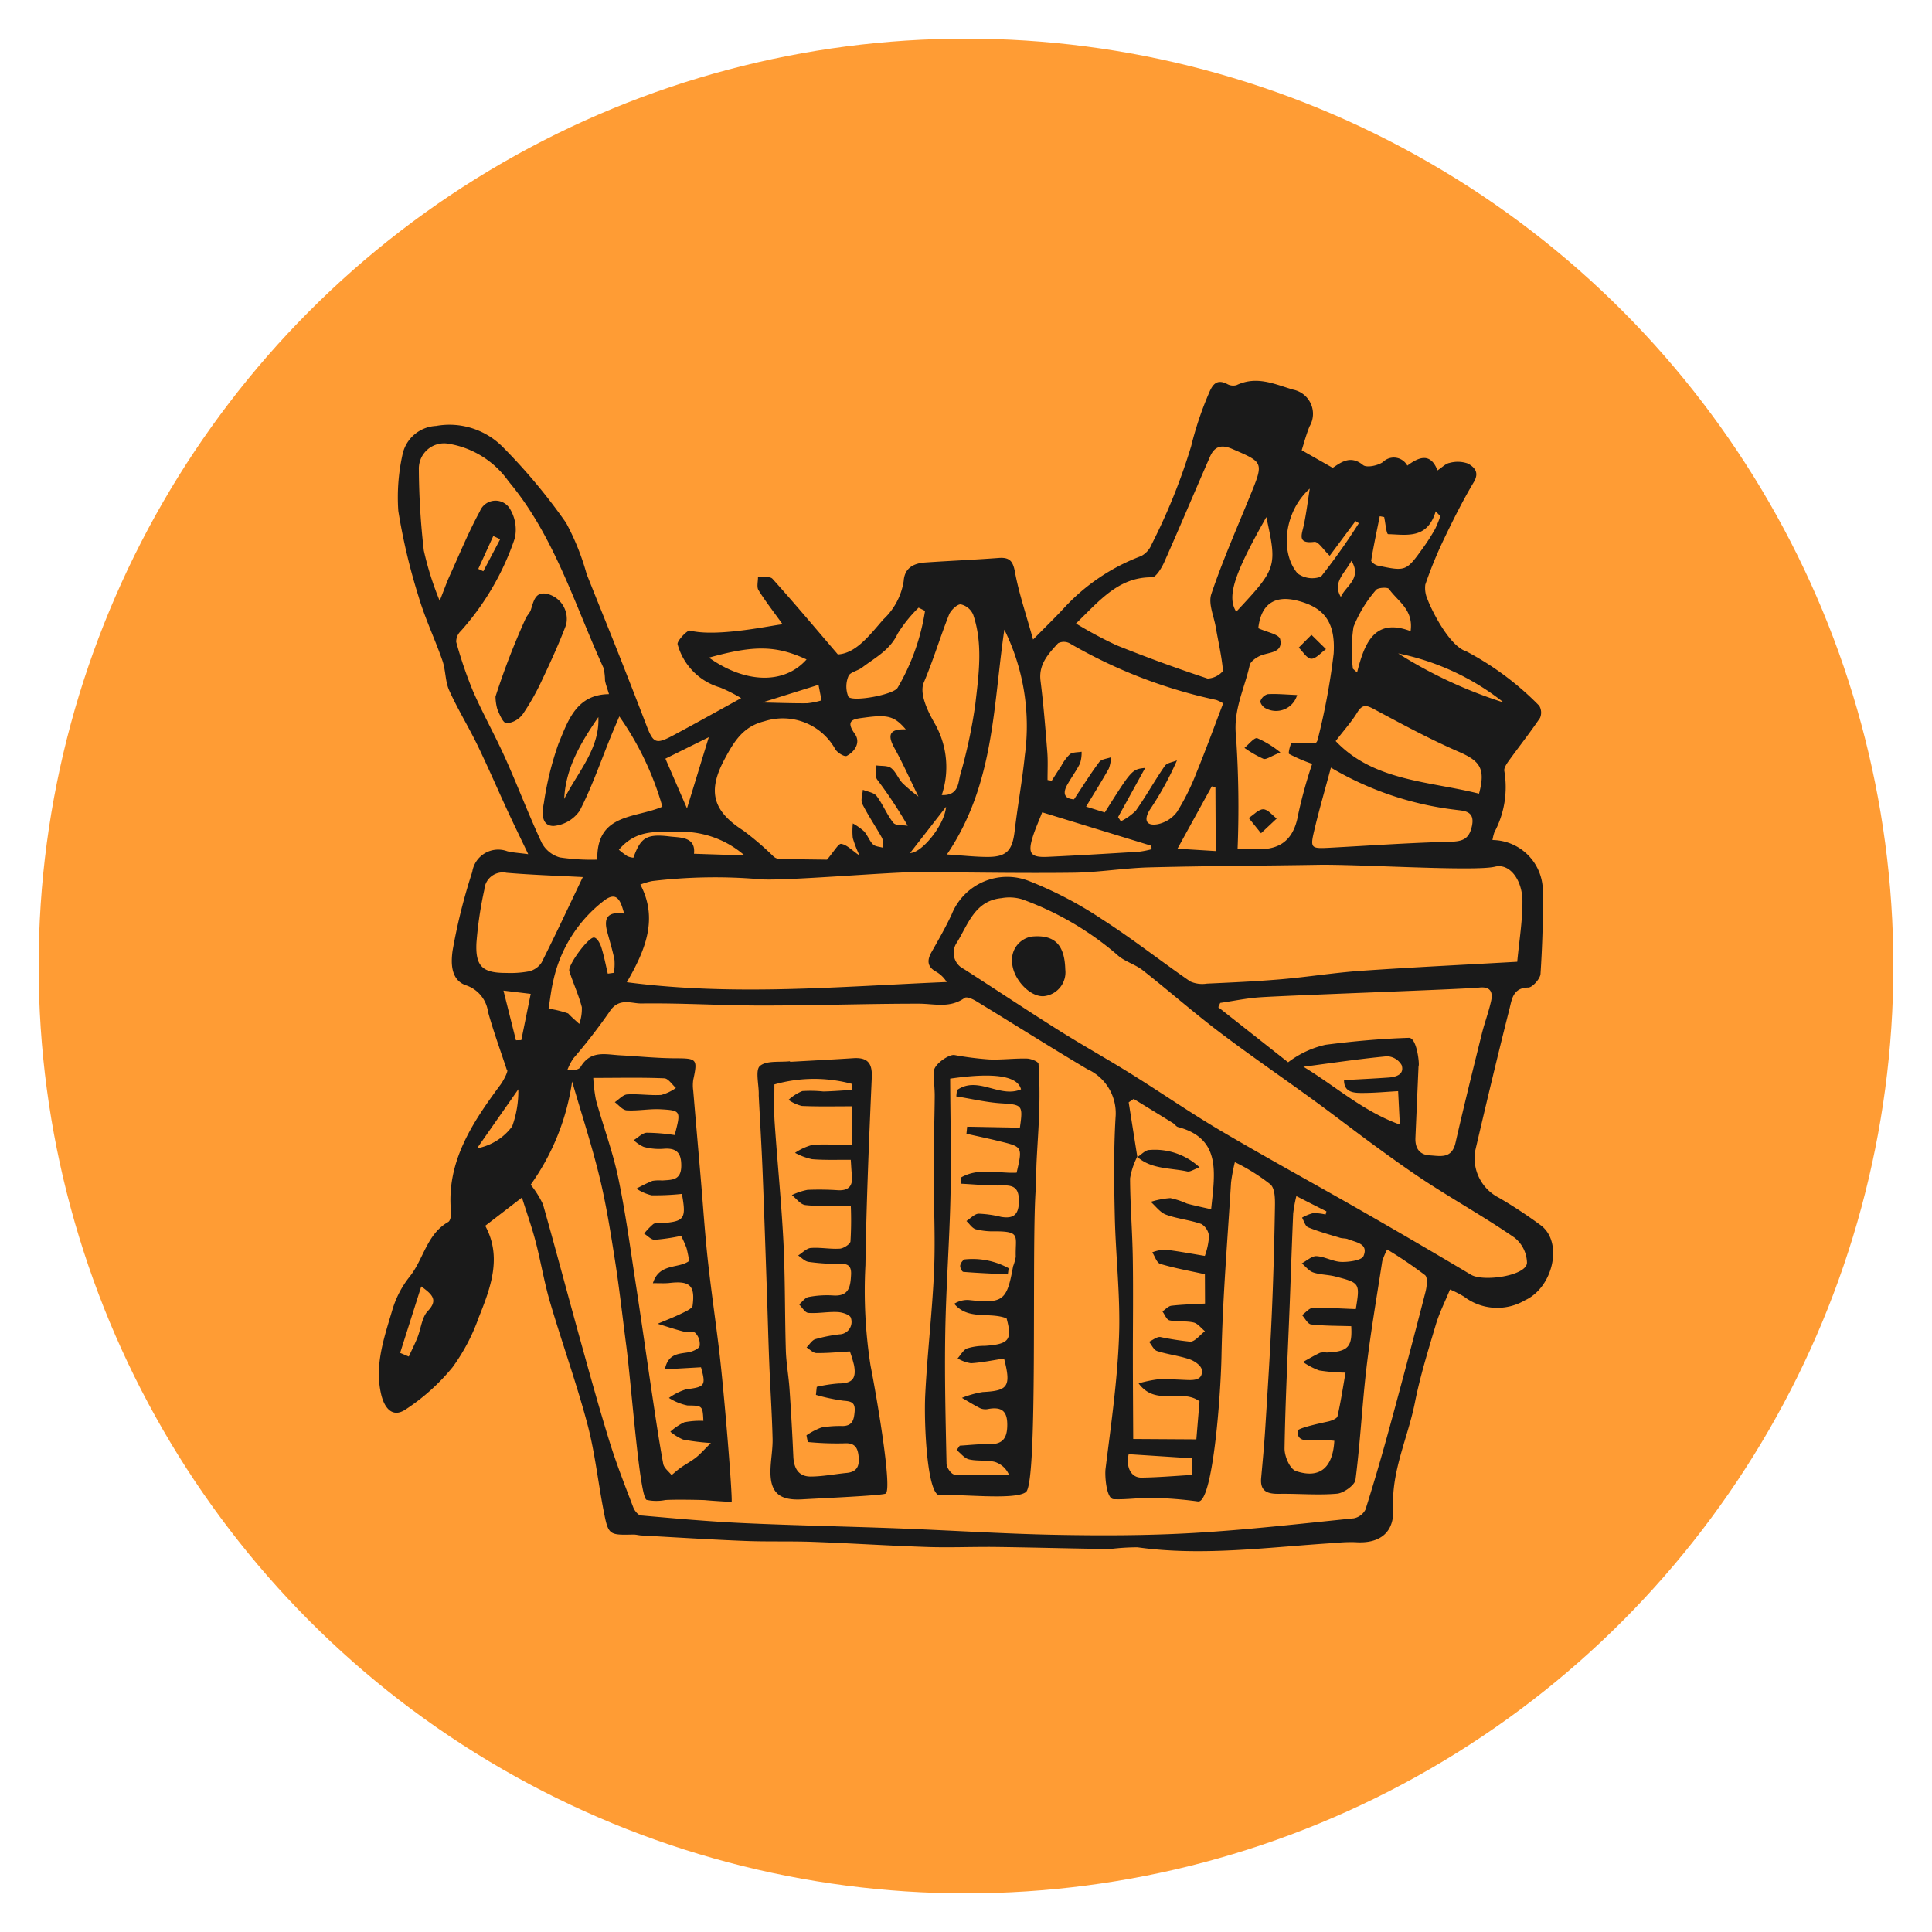 <svg xmlns="http://www.w3.org/2000/svg" xmlns:xlink="http://www.w3.org/1999/xlink" width="100" height="100" viewBox="0 0 100 100"><circle stroke="none" fill="#FF9C34" r="48%" cx="50%" cy="50%"></circle><g transform="translate(50 50) scale(0.69 0.69) rotate(0) translate(-50 -50)" style="fill:#1A1A1A"><svg fill="#1A1A1A" xmlns="http://www.w3.org/2000/svg" data-name="Слой 1" viewBox="0 0 100 100" x="0px" y="0px"><title>Безымянный-2_Монтажная область 1_Монтажная область 1_Монтажная область 1_Монтажная область 1_Монтажная область 1</title><path d="M16.69,67.37l-2.755,2.118c1.271,2.333.417,4.628-.486,6.875A14.562,14.562,0,0,1,11.489,80.093a15.516,15.516,0,0,1-3.546,3.186c-.959.628-1.577-.091-1.825-1.194-.488-2.17.232-4.191.831-6.224a7.369,7.369,0,0,1,1.293-2.527c1.073-1.313,1.284-3.203,2.921-4.135.158-.09.232-.5.208-.74-.372-3.734,1.571-6.67,3.7-9.544.29-.392.63-1.118.492-1.102-.478-1.453-1.006-2.89-1.416-4.365a2.442,2.442,0,0,0-1.628-1.992c-1.212-.396-1.15-1.752-1.033-2.603a42.811,42.811,0,0,1,1.476-5.91A1.967,1.967,0,0,1,15.59,41.392c.416.105.859.124,1.57.22-.581-1.216-1.078-2.231-1.552-3.258-.759-1.643-1.474-3.31-2.264-4.937-.671-1.382-1.482-2.693-2.112-4.094-.304-.676-.259-1.515-.506-2.228-.56-1.614-1.304-3.16-1.787-4.797a45.514,45.514,0,0,1-1.524-6.437A14.741,14.741,0,0,1,7.722,11.672a2.704,2.704,0,0,1,2.522-2.183,5.632,5.632,0,0,1,4.985,1.556,43.201,43.201,0,0,1,4.772,5.713,18.286,18.286,0,0,1,1.54,3.834c.751,1.898,1.525,3.786,2.276,5.684q1.121,2.833,2.213,5.678c.517,1.348.708,1.439,2.022.737,1.602-.856,3.189-1.745,5.081-2.784a11.735,11.735,0,0,0-1.573-.797A4.652,4.652,0,0,1,28.366,25.865c-.069-.226.722-1.079.929-1.026,2.132.537,6.592-.495,6.953-.468-.68-.945-1.291-1.725-1.812-2.564-.149-.241-.034-.653-.039-.987.371.037.902-.072,1.087.133,1.607,1.786,3.151,3.628,4.903,5.673,1.338-.074,2.352-1.398,3.407-2.621a4.974,4.974,0,0,0,1.532-2.883c.063-.983.75-1.333,1.61-1.392,1.84-.126,3.68-.203,5.52-.341.821-.061,1.068.244,1.218,1.061.293,1.59.822,3.125,1.357,5.061.93-.944,1.619-1.611,2.272-2.312a15.044,15.044,0,0,1,5.827-3.947,1.716,1.716,0,0,0,.794-.879,44.863,44.863,0,0,0,2.966-7.363,25.166,25.166,0,0,1,1.32-3.947c.268-.65.577-1.134,1.374-.723a.93.93,0,0,0,.709.088c1.541-.73,2.884-.057,4.261.341a1.849,1.849,0,0,1,1.216,2.755c-.258.636-.431,1.302-.587,1.786l2.325,1.321c.566-.361,1.313-1.006,2.275-.21.266.22,1.111.048,1.496-.227a1.155,1.155,0,0,1,1.827.27c.894-.671,1.747-.973,2.262.358.352-.228.614-.511.903-.56a2.286,2.286,0,0,1,1.385.049c.419.242.898.613.438,1.386-.826,1.388-1.551,2.836-2.248,4.29a31.742,31.742,0,0,0-1.391,3.401,2.068,2.068,0,0,0,.187,1.15c.12.38,1.511,3.434,2.897,3.864a22.034,22.034,0,0,1,5.458,4.071.997.997,0,0,1,.063.916c-.747,1.106-1.578,2.157-2.36,3.241-.159.22-.367.543-.317.75a7.175,7.175,0,0,1-.748,4.59,3.636,3.636,0,0,0-.143.581A3.823,3.823,0,0,1,93.271,44.356c.03,2.076-.039,4.162-.175,6.243-.024.36-.61,1.013-.915,1.016-1.164.013-1.236.908-1.41,1.591-.901,3.55-1.745,7.112-2.578,10.675A3.335,3.335,0,0,0,89.979,67.386a34.599,34.599,0,0,1,3.172,2.091c1.658,1.293.869,4.648-1.22,5.598a4.103,4.103,0,0,1-4.555-.261,7.749,7.749,0,0,0-1.069-.547c-.379.925-.803,1.76-1.063,2.635-.576,1.937-1.18,3.878-1.57,5.847-.523,2.639-1.775,5.14-1.628,7.921.098,1.854-1.029,2.684-2.848,2.55a10.93,10.93,0,0,0-1.445.055c-4.969.302-9.948,1.022-14.891.33a17.179,17.179,0,0,0-2.053.13c-2.845-.035-5.688-.117-8.533-.154-1.714-.022-3.435.058-5.146.002-2.873-.094-5.737-.281-8.609-.386-1.708-.062-3.427-.003-5.135-.071-2.584-.102-5.163-.267-7.744-.408-.202-.011-.401-.072-.603-.068-1.83.041-1.865.044-2.222-1.782-.423-2.169-.655-4.394-1.22-6.516-.82-3.078-1.899-6.073-2.798-9.127-.439-1.491-.691-3.045-1.084-4.554C17.435,69.599,17.062,68.555,16.69,67.37Zm46.164-3.035-.01-.023a5.493,5.493,0,0,0-.536,1.62c.009,1.995.173,3.982.204,5.976.04,2.549.003,5.103.006,7.654.002,1.902.016,3.803.026,5.918l4.736.029.237-2.855c-1.347-.998-3.276.414-4.569-1.346a9.809,9.809,0,0,1,1.462-.304c.728-.026,1.455.024,2.182.052.566.022,1.192-.017,1.096-.762-.041-.319-.543-.665-.916-.792-.787-.27-1.642-.361-2.434-.618-.257-.083-.407-.454-.607-.694.28-.128.579-.384.837-.36a20.994,20.994,0,0,0,2.26.351c.356-.006.73-.509,1.095-.786-.283-.227-.532-.58-.858-.654-.578-.132-1.218-.036-1.8-.16-.222-.047-.355-.436-.529-.669.224-.149.441-.4.673-.427.802-.094,1.608-.11,2.522-.162l-.01-2.201c-1.163-.257-2.277-.453-3.347-.776-.272-.082-.404-.567-.6-.867a3.062,3.062,0,0,1,.946-.204c1.006.119,2.0.309,2.997.472a5.36,5.36,0,0,0,.314-1.479,1.229,1.229,0,0,0-.568-.912c-.858-.306-1.806-.389-2.659-.703-.446-.164-.767-.63-1.144-.96a6.403,6.403,0,0,1,1.465-.282,5.926,5.926,0,0,1,1.243.409c.59.162,1.193.283,1.821.428.277-2.7.784-5.303-2.486-6.168-.143-.038-.239-.21-.374-.294-.982-.609-1.968-1.211-2.953-1.816l-.372.256ZM17.344,66.407a7.049,7.049,0,0,1,.924,1.475c.952,3.354,1.841,6.729,2.775,10.09.715,2.575,1.426,5.153,2.215,7.702.518,1.673,1.161,3.302,1.783,4.935.096.252.358.589.582.608,2.579.228,5.159.459,7.75.577,3.858.177,7.726.247,11.587.394,3.947.149,7.885.409,11.836.483,3.422.064,6.858.057,10.286-.141,4.005-.232,8.01-.692,12.012-1.098a1.256,1.256,0,0,0,.872-.655c.665-2.101,1.278-4.218,1.857-6.341q1.358-4.974,2.64-9.965c.108-.418.192-1.097-.03-1.282a30.99,30.99,0,0,0-2.84-1.923,5.528,5.528,0,0,0-.368.877c-.406,2.651-.866,5.299-1.179,7.957-.331,2.811-.467,5.636-.829,8.444-.051.395-.891.997-1.382,1.039-1.44.126-2.888-.011-4.334.011-.857.013-1.453-.159-1.36-1.185.113-1.239.229-2.478.307-3.717.175-2.782.356-5.564.48-8.346.122-2.716.198-5.433.245-8.147.011-.621.035-1.455-.324-1.806a14.655,14.655,0,0,0-2.68-1.679,13.972,13.972,0,0,0-.286,1.523c-.263,4.33-.633,8.664-.717,12.989-.062,3.194-.673,11.093-1.764,10.94a29.529,29.529,0,0,0-3.379-.267c-.98-.024-1.975.14-2.951.097-.541-.024-.67-1.743-.604-2.277.411-3.303.89-6.617,1.011-9.922.111-3.009-.249-6.008-.317-9.018-.056-2.467-.089-4.945.057-7.416a3.628,3.628,0,0,0-2.123-3.628c-2.8-1.661-5.549-3.405-8.33-5.098-.254-.155-.706-.36-.863-.248-1.122.802-2.271.437-3.443.437-3.918-.001-7.843.139-11.761.139-3.021-0-6.033-.196-9.055-.155-.76.01-1.708-.482-2.409.654a42.852,42.852,0,0,1-2.712,3.493,4.91,4.91,0,0,0-.43.848c.511.032.874-.03.993-.23.761-1.283,1.894-.933,2.961-.877,1.379.073,2.753.22,4.136.224,1.62.005,1.697.048,1.36,1.6a2.846,2.846,0,0,0-.004.829c.183,2.191.376,4.38.563,6.571.173,2.023.305,4.053.523,6.069.242,2.245.57,4.476.842,6.716.38,3.129,1.008,10.796.955,11.498-.662-.043-1.326-.075-1.985-.137-.152-.014-2.135-.06-2.986-.01a3.429,3.429,0,0,1-1.411-.011c-.53-.223-1.125-8.5-1.526-11.572-.276-2.112-.508-4.233-.837-6.334-.331-2.114-.662-4.236-1.166-6.304-.589-2.42-1.364-4.785-2.058-7.174A17.627,17.627,0,0,1,17.344,66.407Zm74.006-16.725c.145-1.565.4-3.069.391-4.557-.01-1.556-.937-2.851-2.062-2.575-1.514.373-10.2-.192-13.267-.14-4.219.072-8.436.082-12.656.192-1.902.05-3.813.378-5.713.401-3.872.048-7.74-.025-11.61-.047-2.221-.013-10.419.713-11.976.528a39.465,39.465,0,0,0-7.999.145,5.653,5.653,0,0,0-.887.261c1.343,2.543.403,4.892-1.015,7.326,8.076,1.058,16.035.315,23.995-.015a2.196,2.196,0,0,0-.828-.792c-.613-.352-.667-.817-.316-1.439.53-.938,1.07-1.876,1.522-2.85a4.479,4.479,0,0,1,5.838-2.479,29.116,29.116,0,0,1,5.461,2.868c2.264,1.451,4.378,3.123,6.593,4.648a2.212,2.212,0,0,0,1.249.164c1.861-.085,3.725-.168,5.584-.328,1.995-.171,3.986-.494,5.981-.633C83.498,50.094,87.363,49.909,91.349,49.682Zm.732,22.578a2.485,2.485,0,0,0-.916-1.868c-2.061-1.426-4.255-2.666-6.366-4.025-1.337-.861-2.63-1.79-3.916-2.725-1.606-1.167-3.172-2.385-4.776-3.554-2.368-1.725-4.789-3.38-7.122-5.149-1.955-1.482-3.798-3.105-5.728-4.62-.59-.463-1.407-.666-1.936-1.177a22.758,22.758,0,0,0-7.121-4.148,3.313,3.313,0,0,0-1.538-.084c-2.006.192-2.508,1.974-3.349,3.334a1.348,1.348,0,0,0,.526,1.981c2.374,1.522,4.719,3.088,7.105,4.59,1.785,1.124,3.634,2.152,5.425,3.268,2.265,1.41,4.459,2.932,6.758,4.287,3.504,2.064,7.079,4.012,10.61,6.034q4.094,2.344,8.146,4.757C88.799,73.709,92.049,73.245,92.081,72.261ZM27.225,38.049a22.406,22.406,0,0,0-3.231-6.772c-.312.736-.47,1.098-.618,1.463-.766,1.879-1.427,3.807-2.353,5.61A2.663,2.663,0,0,1,19.065,39.495c-.944.003-.876-1.005-.73-1.73a23.572,23.572,0,0,1,1.09-4.427c.708-1.703,1.324-3.708,3.795-3.731-.125-.416-.239-.711-.299-1.02a4.442,4.442,0,0,0-.107-.935c-2.182-4.777-3.7-9.926-7.131-14.009a6.84,6.84,0,0,0-4.458-2.812,1.895,1.895,0,0,0-2.269,1.908,55.683,55.683,0,0,0,.372,6.092,23.224,23.224,0,0,0,1.192,3.773c.351-.887.526-1.389.746-1.873.738-1.622,1.414-3.277,2.267-4.841a1.264,1.264,0,0,1,2.28-.145,3.018,3.018,0,0,1,.344,2.158A19.997,19.997,0,0,1,12.097,24.879a1.1,1.1,0,0,0-.339.811,31.652,31.652,0,0,0,1.261,3.693c.748,1.71,1.664,3.339,2.428,5.042.941,2.096,1.753,4.255,2.727,6.334a2.213,2.213,0,0,0,1.357,1.096,15.806,15.806,0,0,0,2.811.166C22.281,38.527,25.195,38.937,27.225,38.049ZM56.117,36.05l.315.05c.236-.367.466-.737.709-1.1a3.493,3.493,0,0,1,.652-.885c.218-.165.58-.133.879-.189a2.695,2.695,0,0,1-.116.874c-.276.554-.655,1.06-.959,1.602-.389.694-.168,1.061.507,1.095.648-.974,1.234-1.917,1.897-2.804.16-.213.577-.24.876-.353a2.731,2.731,0,0,1-.162.85c-.523.934-1.096,1.842-1.707,2.854l1.403.437c2.037-3.23,2.037-3.23,3.031-3.341l-2.034,3.692.207.313a4.233,4.233,0,0,0,1.127-.801c.767-1.089,1.413-2.259,2.172-3.354.161-.233.601-.281.912-.415a23.549,23.549,0,0,1-2.025,3.688c-.481.76-.306,1.261.589,1.098A2.421,2.421,0,0,0,65.828,38.442a17.2,17.2,0,0,0,1.446-2.907c.714-1.739,1.355-3.505,2.018-5.238a3.223,3.223,0,0,0-.508-.252,37.452,37.452,0,0,1-11.018-4.257.944.944,0,0,0-.86.001c-.73.796-1.471,1.589-1.316,2.814.223,1.766.366,3.547.508,5.326C56.154,34.63,56.114,35.343,56.117,36.05ZM45.482,32.25c-.842-.983-1.334-1.124-3.087-.885-.749.102-1.522.133-.734,1.224.437.605.045,1.301-.607,1.649-.168.09-.699-.232-.857-.496a4.504,4.504,0,0,0-5.324-2.1C33.28,32.037,32.613,33.132,31.885,34.493c-1.296,2.422-.869,3.884,1.406,5.346a21.795,21.795,0,0,1,2.233,1.909.749.749,0,0,0,.406.215c1.333.035,2.668.047,3.641.061.518-.599.857-1.217,1.065-1.185.432.066.793.475,1.379.878a8.818,8.818,0,0,1-.509-1.321,5.289,5.289,0,0,1,.006-1.091,4.576,4.576,0,0,1,.838.59c.266.29.397.707.673.982.169.168.5.174.758.253a1.882,1.882,0,0,0-.066-.711c-.482-.87-1.049-1.692-1.494-2.58-.136-.272.02-.701.042-1.058.351.148.825.2,1.028.464.479.626.77,1.4,1.26,2.014.178.223.708.158,1.077.224a33.578,33.578,0,0,0-2.299-3.478c-.167-.243-.043-.695-.052-1.05.375.056.841-.004,1.103.196.363.278.534.787.858,1.131a13.094,13.094,0,0,0,1.194,1.012c-.637-1.302-1.168-2.505-1.802-3.646C44.094,32.685,44.242,32.203,45.482,32.25ZM83.947,57.496q-.117,2.695-.234,5.39c-.033.766.294,1.278,1.076,1.32.773.042,1.65.29,1.931-.944.622-2.725,1.296-5.44,1.968-8.156.206-.832.517-1.644.701-2.478.145-.661-.037-1.101-.88-1.012-1.243.131-13.884.563-16.444.73-1.0.065-1.997.277-2.996.422l-.143.324,5.238,4.13a7.204,7.204,0,0,1,2.811-1.313c2.075-.267,4.164-.456,6.244-.522C83.848,55.369,84.038,57.508,83.947,57.496ZM58.25,24.308a31.03,31.03,0,0,0,3.036,1.629q3.373,1.355,6.837,2.5a1.604,1.604,0,0,0,1.155-.57c-.096-1.115-.357-2.207-.548-3.311-.142-.823-.569-1.743-.326-2.463.837-2.485,1.904-4.905,2.899-7.343,1.044-2.557,1.033-2.514-1.322-3.533-.81-.351-1.329-.214-1.674.57-1.159,2.638-2.27,5.296-3.442,7.93-.194.436-.621,1.127-.905,1.124C61.472,20.813,60.064,22.541,58.25,24.308ZM28.146,62.682c.476-1.808.481-1.848-1.052-1.934-.839-.047-1.703.131-2.541.079-.32-.02-.6-.397-.898-.612.31-.204.618-.563.929-.582.851-.054,1.703.092,2.554.039A3.425,3.425,0,0,0,28.24,59.148c-.291-.253-.563-.711-.876-.724-1.694-.071-3.399-.031-5.324-.029a11.631,11.631,0,0,0,.208,1.681c.537,1.933,1.245,3.819,1.658,5.782.555,2.637.912,5.326,1.324,7.999.431,2.796.823,5.599,1.242,8.398.255,1.7.503,3.401.816,5.088.059.317.409.566.625.846.234-.191.458-.396.704-.569.372-.261.778-.474,1.134-.754.318-.251.588-.566,1.113-1.085a16.632,16.632,0,0,1-2.085-.256,3.782,3.782,0,0,1-.957-.591,4.281,4.281,0,0,1,1.043-.706,6.108,6.108,0,0,1,1.434-.108c-.048-1.169-.089-1.133-1.2-1.155a4.161,4.161,0,0,1-1.384-.564,4.45,4.45,0,0,1,1.284-.644c1.412-.18,1.507-.271,1.122-1.656l-2.71.154c.249-1.19,1.033-1.151,1.766-1.276.309-.052.795-.269.842-.475a1.187,1.187,0,0,0-.321-.974c-.181-.172-.622-.041-.925-.119-.643-.165-1.27-.379-1.904-.572.588-.25,1.186-.479,1.761-.758.319-.155.83-.377.86-.601.204-1.513-.212-1.879-1.722-1.705-.356.041-.717.013-1.255.019.473-1.528,1.917-1.067,2.718-1.667a9.065,9.065,0,0,0-.195-.967,9.041,9.041,0,0,0-.404-.915,15.318,15.318,0,0,1-1.98.293c-.269.007-.531-.298-.796-.462a5.005,5.005,0,0,1,.686-.717c.144-.104.4-.048.605-.064,1.741-.137,1.88-.317,1.543-2.198a19.288,19.288,0,0,1-2.277.103,3.575,3.575,0,0,1-1.136-.497,11.898,11.898,0,0,1,1.197-.584,2.98,2.98,0,0,1,.734-.028c.689-.06,1.418.026,1.433-1.08.014-1.015-.369-1.389-1.368-1.296a4.365,4.365,0,0,1-1.45-.146,2.641,2.641,0,0,1-.749-.504c.324-.196.649-.541.973-.558A14.404,14.404,0,0,1,28.146,62.682ZM70.372,41.245a6.66,6.66,0,0,1,.915-.047c1.941.217,3.255-.36,3.631-2.56a34.898,34.898,0,0,1,1.051-3.802,12.422,12.422,0,0,1-1.733-.745c-.085-.053.112-.812.202-.822a12.056,12.056,0,0,1,1.753.038.473.473,0,0,0,.18-.249,49.808,49.808,0,0,0,1.209-6.492c.152-2.413-.763-3.455-2.664-3.958-1.795-.475-2.794.282-2.99,2.053.627.295,1.557.447,1.64.826.23,1.048-.831.956-1.478,1.233-.317.135-.745.434-.806.712-.387,1.762-1.252,3.378-1.026,5.331A78.643,78.643,0,0,1,70.372,41.245Zm4.41,26.017a10.767,10.767,0,0,0-.239,1.31c-.099,2.274-.172,4.547-.26,6.821-.14,3.596-.329,7.193-.387,10.785-.01.602.4,1.556.859,1.709,1.767.592,2.762-.231,2.875-2.271a13.826,13.826,0,0,0-1.406-.06c-.628.033-1.383.162-1.353-.684.008-.227,2.033-.641,2.307-.704.251-.058.65-.218.689-.386.242-1.055.402-2.124.605-3.278a13.484,13.484,0,0,1-1.981-.166,5.297,5.297,0,0,1-1.212-.635c.424-.233.841-.482,1.277-.688a1.336,1.336,0,0,1,.488-.02c1.628-.061,1.943-.42,1.854-1.975-1.02-.034-2.025-.02-3.009-.133-.26-.03-.454-.454-.678-.698.266-.189.537-.533.798-.54,1.077-.026,2.151.05,3.233.089.315-1.95.319-1.963-1.533-2.446-.541-.141-1.135-.127-1.659-.304-.331-.112-.575-.447-.859-.682.368-.193.756-.56,1.101-.541.636.036,1.237.414,1.871.432.562.017,1.52-.12,1.654-.435.4-.944-.566-1.023-1.163-1.27-.18-.074-.405-.045-.595-.103-.805-.246-1.622-.469-2.395-.787-.22-.091-.307-.474-.455-.724a3.332,3.332,0,0,1,.827-.339,3.854,3.854,0,0,1,.939.104l.064-.235Zm-26.213-25.628c1.245.079,2.164.188,3.088.184,1.397-.007,1.823-.498,1.991-1.928.223-1.9.572-3.794.766-5.695a16.34,16.34,0,0,0-1.538-9.428C52.026,30.56,52.131,36.368,48.569,41.634ZM21.256,43.329c-1.796-.095-3.768-.156-5.726-.322a1.382,1.382,0,0,0-1.659,1.255,28.697,28.697,0,0,0-.595,4.006c-.086,1.775.474,2.26,2.234,2.252a7.586,7.586,0,0,0,1.715-.12,1.559,1.559,0,0,0,.938-.66C19.209,47.663,20.191,45.555,21.256,43.329Zm56.118-8.21c-.441,1.646-.862,3.092-1.211,4.551-.367,1.536-.337,1.538,1.239,1.453,2.972-.16,5.945-.368,8.914-.443.94-.024,1.433-.192,1.641-1.203.236-1.148-.651-1.109-1.222-1.194A23.872,23.872,0,0,1,77.374,35.119ZM48.18,37.177c1.258.056,1.228-.906,1.382-1.492A38.448,38.448,0,0,0,50.693,30.407c.263-2.261.594-4.571-.153-6.759a1.33,1.33,0,0,0-.929-.776c-.257-.029-.751.436-.883.77-.669,1.686-1.185,3.428-1.895,5.097-.455,1.07.8,2.992.916,3.24A6.588,6.588,0,0,1,48.18,37.177ZM77.731,33.127c2.854,3.013,6.997,3.001,10.752,3.945.505-1.874.081-2.447-1.502-3.135-2.18-.947-4.274-2.079-6.366-3.201-.57-.306-.878-.395-1.274.26C78.945,31.65,78.419,32.229,77.731,33.127Zm-13.81,8.116-.012-.261-8.194-2.511c-.263.678-.519,1.243-.703,1.827-.394,1.255-.172,1.574,1.104,1.515,2.285-.105,4.571-.244,6.856-.384A7.106,7.106,0,0,0,63.921,41.243ZM78.357,58.561c1.209-.069,2.279-.118,3.348-.195.572-.041,1.194-.236.976-.929a1.313,1.313,0,0,0-1.107-.665c-2.09.196-4.176.511-6.263.785C77.709,59.002,79.751,60.883,82.543,61.895l-.127-2.507c-.913.052-1.688.124-2.46.132C79.188,59.529,78.359,59.56,78.357,58.561ZM46.927,23.359l-.483-.24a10.347,10.347,0,0,0-1.576,1.959c-.576,1.233-1.685,1.788-2.658,2.531-.328.25-.919.354-1.027.644a2.02,2.02,0,0,0-.011,1.537c.258.43,3.368-.127,3.695-.658A16.292,16.292,0,0,0,46.927,23.359ZM24.354,46.07c-.256-.957-.532-1.714-1.502-.977a10.344,10.344,0,0,0-3.8,5.964c-.173.704-.246,1.428-.365,2.143a7.791,7.791,0,0,1,1.467.357c.259.28.555.526.836.786a3.391,3.391,0,0,0,.192-1.256c-.241-.923-.648-1.794-.939-2.704-.137-.431,1.452-2.597,1.868-2.517.23.044.441.445.532.732.205.644.33,1.316.487,1.977l.456-.063a4.096,4.096,0,0,0,.042-.988c-.142-.707-.357-1.396-.542-2.093C22.835,46.489,23.027,45.88,24.354,46.07ZM77.284,19.225c-.484-.456-.846-1.082-1.159-1.043-1.293.161-.939-.532-.785-1.254.193-.906.303-1.825.448-2.738-1.892,1.681-2.276,4.76-.911,6.364a1.866,1.866,0,0,0,1.755.236A47.97,47.97,0,0,0,79.47,16.783l-.25-.161Zm1.738,8.474.316.278c.554-2.203,1.308-4.122,4.014-3.097.23-1.636-.986-2.245-1.619-3.164-.103-.149-.846-.103-.977.076a9.677,9.677,0,0,0-1.686,2.768A11.404,11.404,0,0,0,79.023,27.7Zm6.557-11.443-.344-.365c-.632,2.121-2.191,1.75-3.567,1.714-.133-.003-.202-.837-.3-1.285l-.329-.062c-.223,1.106-.462,2.21-.642,3.321-.018.112.295.342.49.383,2.124.445,2.13.441,3.431-1.374a14.582,14.582,0,0,0,.873-1.372A7.851,7.851,0,0,0,85.579,16.256ZM30.72,26.868c2.672,1.905,5.61,2.061,7.32.135C35.781,25.957,34.12,25.916,30.72,26.868ZM70.272,23.424c3.046-3.265,3.074-3.351,2.258-7.099C70.089,20.629,69.56,22.291,70.272,23.424ZM68.711,36.583l-.274-.058-2.572,4.675c1.125.07,2.045.127,2.869.178ZM33.385,41.705a7.195,7.195,0,0,0-4.617-1.773c-1.698.066-3.378-.339-4.807,1.349a6.566,6.566,0,0,0,.644.487,1.614,1.614,0,0,0,.446.109c.537-1.487.958-1.812,2.722-1.594.774.096,1.966.003,1.823,1.298C30.875,41.623,32.098,41.663,33.385,41.705Zm33.556,46.473-.006-1.251c-1.664-.107-3.191-.206-4.732-.306-.221.927.155,1.767.957,1.757C64.414,88.363,65.673,88.251,66.941,88.178ZM27.451,34.446l1.618,3.732,1.637-5.342C29.586,33.391,28.565,33.895,27.451,34.446Zm54.966-7.895A34.011,34.011,0,0,0,90.335,30.234,18.696,18.696,0,0,0,82.417,26.551ZM13.319,63.677a4.238,4.238,0,0,0,2.637-1.649,7.748,7.748,0,0,0,.462-2.78Q14.868,61.462,13.319,63.677ZM7.552,79.023l.649.273c.22-.479.46-.95.654-1.438.264-.665.323-1.504.775-1.978.788-.826.335-1.241-.495-1.843Zm12.308-41.555c.991-1.99,2.671-3.743,2.562-6.139C21.13,33.208,19.962,35.132,19.86,37.468ZM17.347,52.09l-2.044-.245.935,3.725.404-.012ZM34.71,30.233c1.204.025,2.287.067,3.373.058A5.724,5.724,0,0,0,39.163,30.074l-.227-1.166Zm13.793,7.824-2.7,3.47C46.697,41.525,48.405,39.401,48.503,38.057ZM78.913,19.601c-.506.957-1.444,1.62-.793,2.717C78.474,21.485,79.728,20.941,78.913,19.601Zm-63.857-1.616-.517-.241-1.126,2.468.379.175Z"></path><path d="M36.801,57.188c1.583-.09,3.165-.17,4.748-.273,1.036-.067,1.431.342,1.384,1.425-.207,4.702-.406,9.406-.477,14.105a36.403,36.403,0,0,0,.384,7.532c.433,2.19,1.681,9.407,1.117,9.606-.422.149-4.596.331-6.236.426-1.652.095-2.41-.438-2.389-2.118.01-.811.179-1.632.159-2.439-.046-1.876-.173-3.746-.248-5.62-.07-1.739-.113-3.481-.173-5.221-.106-3.072-.206-6.145-.329-9.215-.076-1.889-.191-3.775-.288-5.662-.002-.041.002-.082.002-.123.007-.733-.272-1.808.09-2.115.497-.422,1.48-.263,2.255-.353Zm-1.175,1.696c.005,1.018-.041,1.956.022,2.88.204,2.99.508,5.969.658,8.964.135,2.694.098,5.406.18,8.106.029.967.209,1.92.275,2.884q.174,2.529.286,5.065c.038.889.382,1.523,1.322,1.515.892-.007,1.792-.185,2.689-.273.857-.084.958-.628.878-1.309-.077-.657-.344-.964-1.103-.908a22.538,22.538,0,0,1-2.704-.101l-.095-.502a4.995,4.995,0,0,1,1.124-.585,8.042,8.042,0,0,1,1.597-.111c.724-.02.835-.45.89-1.065.062-.694-.231-.79-.831-.833a14.286,14.286,0,0,1-2.072-.439l.063-.601a10.599,10.599,0,0,1,1.628-.253c1.016-.005,1.351-.339,1.172-1.353a9.361,9.361,0,0,0-.315-1.051c-.881.05-1.7.135-2.512.121-.255-.004-.492-.274-.738-.422.216-.214.403-.539.655-.619a11.507,11.507,0,0,1,1.806-.362.931.931,0,0,0,.864-1.233c-.059-.236-.633-.422-.992-.44-.727-.037-1.475.117-2.198.064-.255-.019-.463-.412-.692-.634.23-.193.444-.509.694-.555A7.253,7.253,0,0,1,40.02,74.714c1.226.093,1.312-.688,1.359-1.567.054-1.003-.678-.773-1.263-.802a16.443,16.443,0,0,1-1.937-.152c-.281-.048-.514-.313-.769-.479.316-.197.627-.537.948-.562.724-.056,1.452.098,2.177.051.281-.018.78-.34.799-.541a26.152,26.152,0,0,0,.026-2.643c-1.229-.018-2.33.031-3.405-.085-.373-.04-.681-.487-1.019-.749a4.811,4.811,0,0,1,1.17-.392,20.935,20.935,0,0,1,2.311.029c.84.037,1.107-.389,1.021-1.15-.035-.315-.047-.634-.082-1.133-.975-.008-1.949.033-2.906-.047a4.867,4.867,0,0,1-1.275-.477,4.319,4.319,0,0,1,1.3-.595c.955-.078,1.915.003,2.98.021l-.013-2.916c-1.253-.002-2.509.03-3.756-.027a2.969,2.969,0,0,1-.999-.457,3.463,3.463,0,0,1,1.034-.659A9.368,9.368,0,0,1,39.297,59.412c.722-.015,1.446-.076,2.169-.117l.008-.444A10.893,10.893,0,0,0,35.626,58.884Z"></path><path d="M46.941,82.187c.153-3.13.535-6.262.666-9.391.105-2.501-.037-4.999-.035-7.5.001-1.834.065-3.671.082-5.506.006-.644-.093-1.285-.056-1.927.029-.496,1.114-1.251,1.532-1.186a23.473,23.473,0,0,0,2.618.332c.934.039,1.882-.089,2.818-.066.315.008.862.225.874.401a34.898,34.898,0,0,1,.052,3.494c-.034,1.281-.137,2.564-.198,3.846-.034.716-.021,1.433-.07,2.149-.309,4.489.189,21.901-.726,22.624-.825.652-5.103.111-6.429.252C47.084,89.813,46.837,84.317,46.941,82.187Zm3.093-19.603.053-.529,3.954.074c.251-1.706.175-1.725-1.403-1.829-1.134-.074-2.246-.341-3.367-.521l.05-.47c1.568-1.108,3.213.635,4.807-.059-.26-1.006-2.01-1.281-5.316-.801.013,2.904.088,5.837.025,8.775-.074,3.413-.333,6.833-.392,10.246-.057,3.293.024,6.582.095,9.869.006.296.36.795.594.807,1.357.072,2.726.026,4.091.021a1.72,1.72,0,0,0-1.068-.97c-.619-.15-1.312-.041-1.933-.188-.351-.083-.619-.456-.925-.698l.231-.33c.691-.039,1.385-.125,2.072-.107.93.025,1.452-.226,1.491-1.306.038-1.059-.293-1.532-1.386-1.345a1.068,1.068,0,0,1-.605-.032c-.484-.237-.939-.526-1.406-.795a7.218,7.218,0,0,1,1.559-.437c1.901-.095,2.144-.409,1.601-2.514-.805.122-1.641.3-2.479.353a2.735,2.735,0,0,1-1.006-.362c.233-.259.425-.634.71-.749a4.387,4.387,0,0,1,1.332-.192c1.824-.125,2.068-.45,1.631-2.064-1.294-.505-2.873.167-3.927-1.093a1.849,1.849,0,0,1,1.069-.284c2.604.276,2.877.077,3.346-2.521a3.961,3.961,0,0,0,.201-.713c-.05-1.546.421-1.914-1.553-1.918a5.199,5.199,0,0,1-1.451-.154c-.275-.082-.467-.405-.697-.619.305-.194.611-.536.914-.548a8.152,8.152,0,0,1,1.676.237c.93.159,1.343-.149,1.346-1.179.002-.913-.309-1.207-1.203-1.179-1.054.033-2.104-.081-3.156-.131l.034-.474c1.337-.754,2.783-.282,4.154-.351.447-1.928.449-1.935-1.24-2.348C51.721,62.95,50.876,62.773,50.035,62.584Z"></path><path d="M57.447,50.255a1.801,1.801,0,0,1-1.587,2.006c-1.052.104-2.372-1.308-2.401-2.568a1.759,1.759,0,0,1,1.502-1.904C56.64,47.643,57.396,48.394,57.447,50.255Z"></path><path d="M16.968,23.929c.102-.226.313-.414.388-.644.222-.679.338-1.471,1.356-1.163a1.931,1.931,0,0,1,1.287,2.292c-.525,1.39-1.146,2.75-1.786,4.098a17.632,17.632,0,0,1-1.461,2.595,1.695,1.695,0,0,1-1.213.685c-.276-.019-.522-.649-.694-1.047a3.656,3.656,0,0,1-.138-.958A54.958,54.958,0,0,1,16.968,23.929Z"></path><path d="M62.854,64.335c.298-.187.608-.538.893-.533a4.919,4.919,0,0,1,3.774,1.302c-.435.154-.708.353-.918.308-1.282-.275-2.703-.157-3.759-1.099Z"></path><path d="M74.84,29.673a1.643,1.643,0,0,1-2.351,1.001c-.193-.075-.437-.389-.402-.549a.82.82,0,0,1,.545-.515C73.303,29.57,73.975,29.638,74.84,29.673Z"></path><path d="M72.131,40.042,71.209,38.898c.365-.236.745-.664,1.091-.655.353.008.673.446,1.007.695Z"></path><path d="M73.584,33.978c-.697.277-1.057.557-1.273.479a8.313,8.313,0,0,1-1.422-.819c.324-.261.729-.787.956-.729A7.439,7.439,0,0,1,73.584,33.978Z"></path><path d="M75.913,25.159,77.003,26.23c-.371.261-.765.74-1.107.721-.339-.018-.625-.537-.935-.836Z"></path><path d="M53.138,73.134c-1.113-.057-2.228-.1-3.336-.19-.106-.009-.251-.308-.238-.469a.717.717,0,0,1,.317-.463,5.612,5.612,0,0,1,3.32.66Z"></path></svg></g></svg>